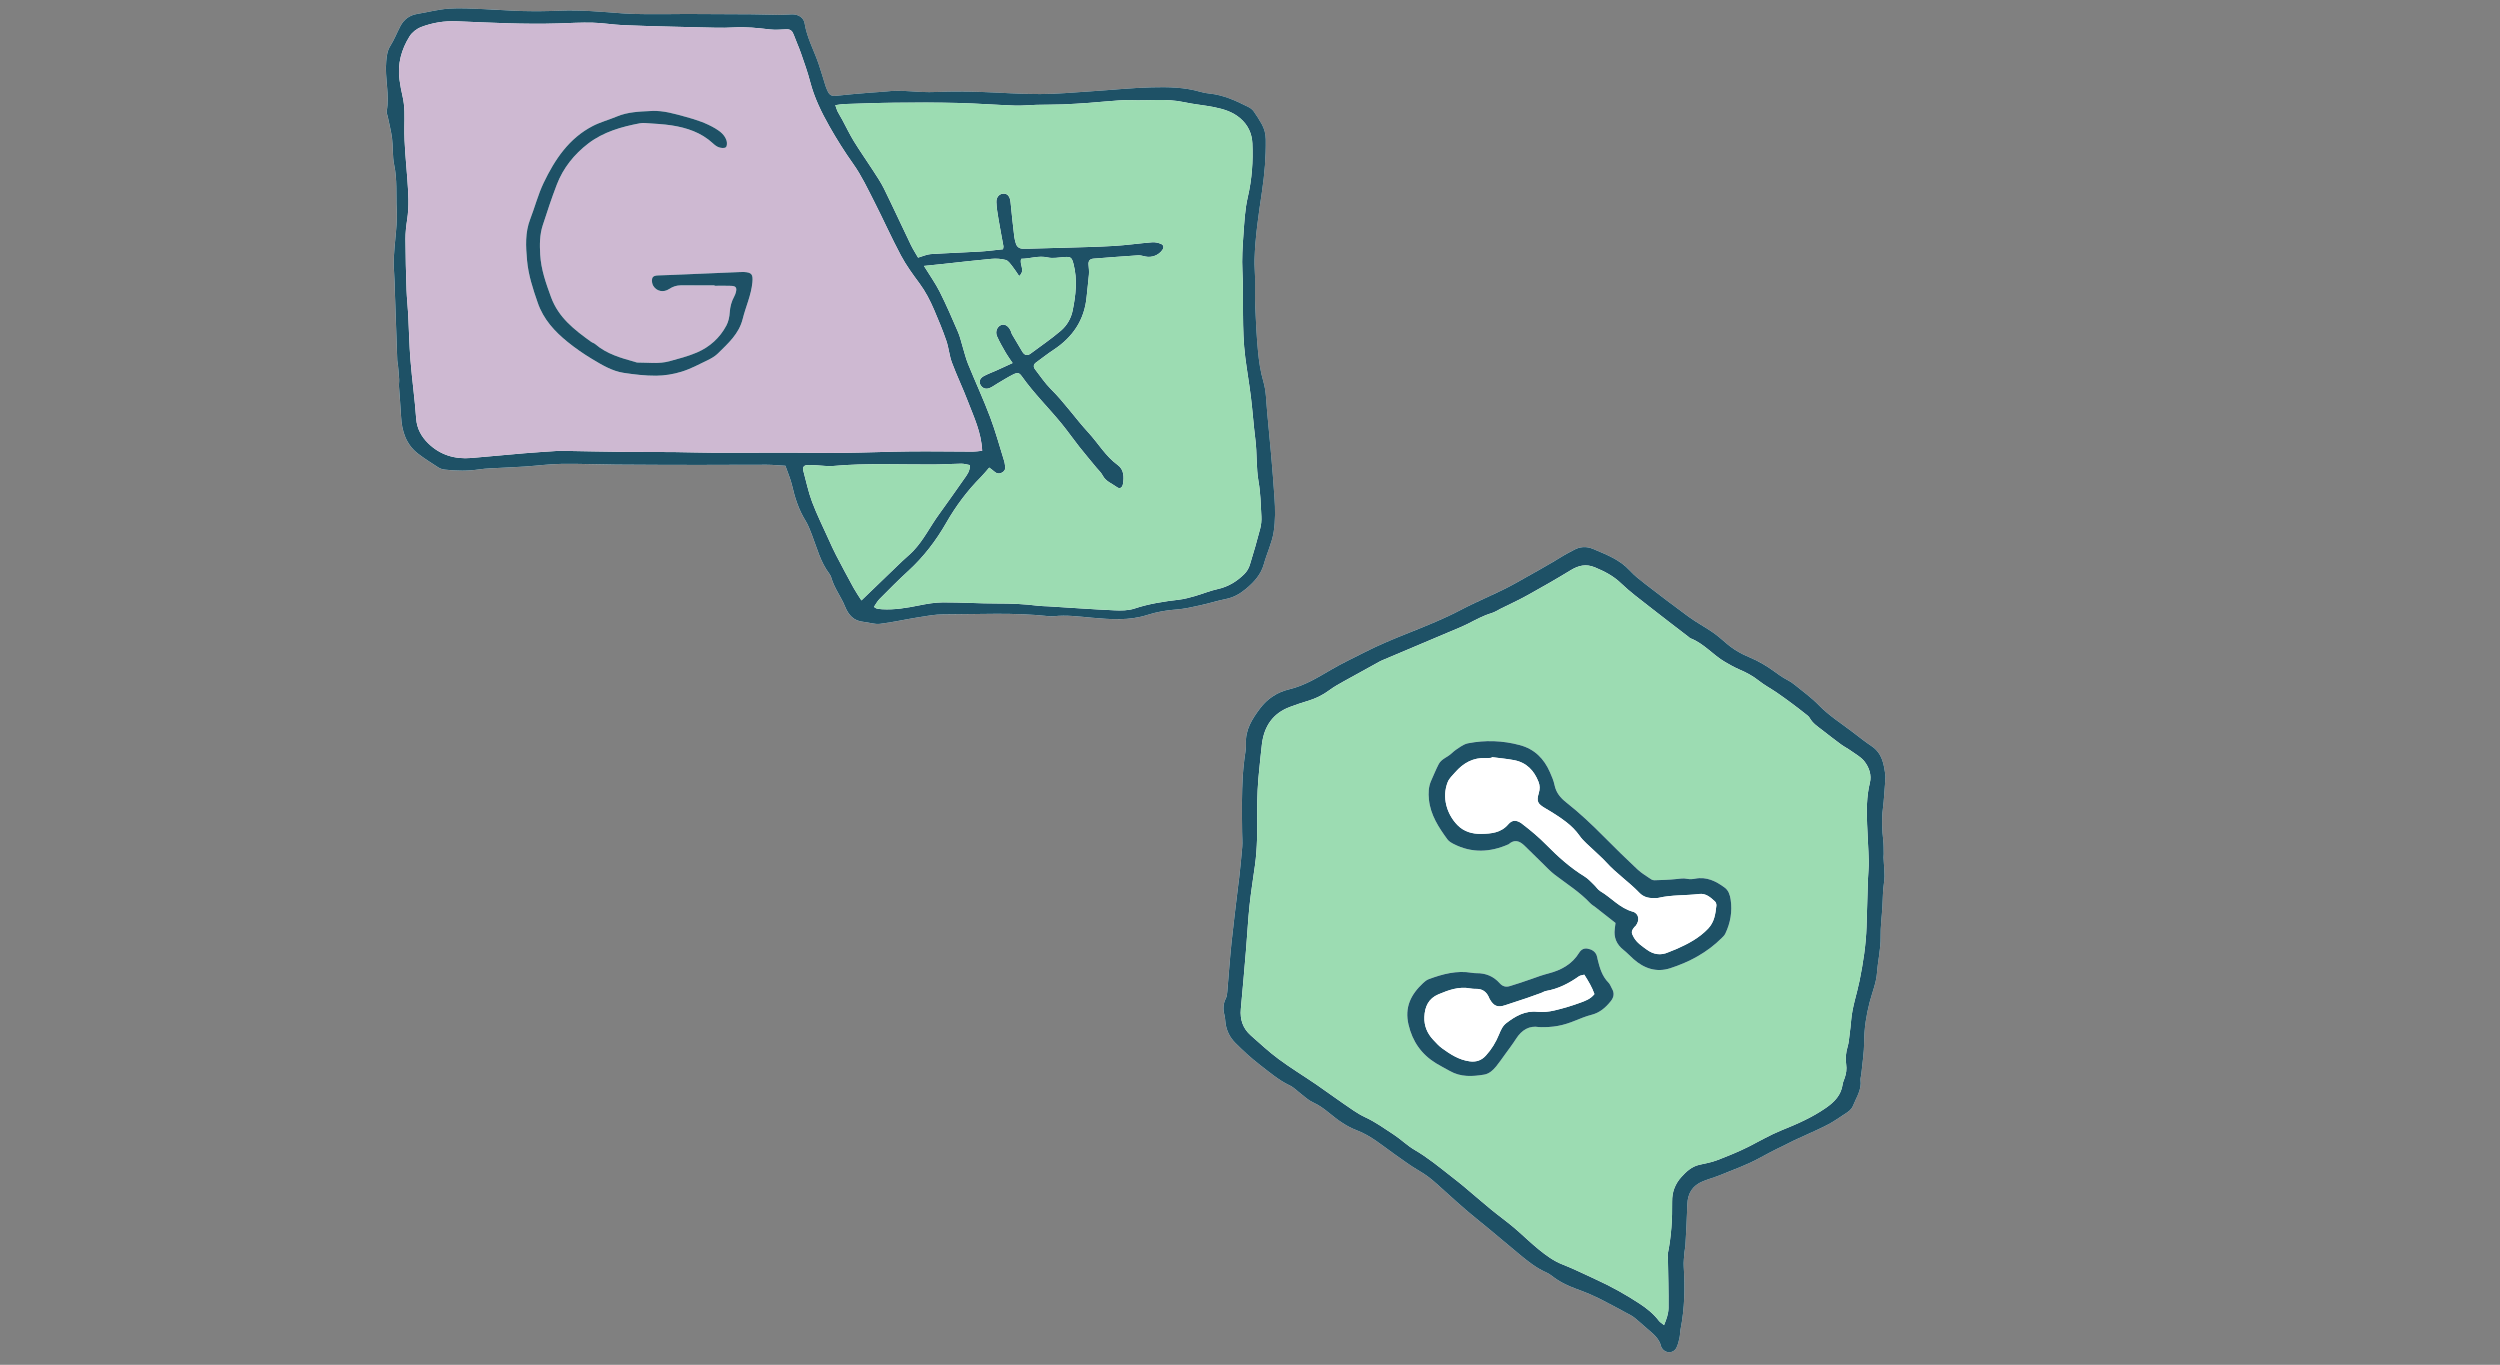<?xml version="1.0" encoding="UTF-8"?><svg id="Layer_1" xmlns="http://www.w3.org/2000/svg" width="3288.65" height="1795.36" viewBox="0 0 3288.65 1795.36"><rect x="0" y="0" width="3288.65" height="1795.36" fill="#808080" stroke="none"/><g><path d="M1033.1,612.68c3.34,9.63,6.89,17.55,8.78,25.84,3.74,16.32,8.73,31.96,17.64,46.32,3.47,5.6,5.84,11.95,8.25,18.14,6.86,17.62,11.35,36.27,23.11,51.71,1.19,1.56,2.14,3.46,2.67,5.35,3.82,13.63,12.78,24.8,17.97,37.7,4.6,11.43,11.48,19.07,24.33,20.32,7.25,.7,14.63,3.46,21.63,2.62,16.48-1.97,32.74-5.78,49.16-8.39,11.48-1.83,23.08-4.1,34.62-4.11,46.6-.07,93.27-2.71,139.78,2.55,1.64,.19,3.34,.13,4.99-.06,17.04-1.95,33.88,.5,50.78,2,24.24,2.15,48.43,3.99,72.28-3.66,12.32-3.95,25.03-6.26,38.1-7.18,10.87-.76,21.66-3.36,32.36-5.69,11.06-2.41,21.88-5.94,32.98-8.14,10.2-2.02,18.69-6.86,26.43-13.36,10.57-8.89,19.72-18.63,23.57-32.63,3.88-14.1,10.56-27.63,12.85-41.92,2.4-14.93,2.13-30.55,1.09-45.73-2.57-37.54-5.96-75.04-9.63-112.49-1.32-13.5-1.14-27.09-5.11-40.49-3.76-12.68-5.63-26.09-6.91-39.31-1.9-19.54-2.79-39.18-3.62-58.8-.52-12.29-.06-24.63-.22-36.94-.11-8.32-.97-16.66-.73-24.96,.88-30.02,5.38-59.7,9.8-89.33,3.41-22.82,5.28-45.6,4.97-68.64-.1-7.22-1.78-13.89-5.24-20.06-3.25-5.8-6.79-11.48-10.65-16.88-1.65-2.31-4.2-4.3-6.77-5.59-16.38-8.25-32.97-15.97-51.6-17.81-3.96-.39-7.95-1.15-11.77-2.27-21.07-6.15-42.8-6.44-64.32-5.87-26.6,.71-53.13,3.51-79.71,5.22-22.26,1.43-44.54,3.56-66.81,3.62-25.61,.07-51.21-1.88-76.83-2.77-12.3-.43-24.61-.64-36.92-.59-14.26,.06-28.57,1.36-42.77,.56-14.96-.84-29.82-2.44-44.82-.73-7.26,.83-14.59,1.01-21.88,1.64-15.24,1.31-30.5,2.51-45.71,4.22-5.23,.59-8.25-1.32-10.27-5.68-1.12-2.4-2.23-4.83-3.04-7.35-3.14-9.82-5.89-19.78-9.27-29.52-6.1-17.58-15.21-34.05-18.24-52.79-1.24-7.68-8.37-11.98-16.43-11.85-5.65,.1-11.3,.72-16.95,.67-11.92-.1-23.83-.64-35.75-.73-28.97-.23-57.93-.34-86.9-.43-8.99-.03-17.99,.3-26.98,.21-18.63-.17-37.33,.41-55.87-.98-27.84-2.09-55.6-4.73-83.59-3.54-15.97,.68-32,.83-47.98,.45-17.3-.41-34.57-1.91-51.87-2.55-15.27-.57-30.64-1.67-45.83-.6-13.83,.97-27.45,4.64-41.2,6.9-10.33,1.7-17.79,7.18-22.53,16.36-4.4,8.52-7.95,17.55-13.03,25.62-4.16,6.61-4.8,13.32-5.47,20.74-1.98,21.82,4.7,43.5,.62,65.31-.39,2.09,.85,4.48,1.31,6.74,1.99,9.75,4.56,19.42,5.79,29.26,1.44,11.5,.38,23.42,2.77,34.66,4.07,19.12,2.3,38.39,3.34,57.54,1.49,27.6-5.62,54.98-3.52,82.74,.75,9.95,.84,19.95,1.19,29.93,1.01,28.94,1.99,57.87,3.03,86.81,.07,1.97,.69,3.92,.88,5.9,.6,6.24,1.24,12.47,1.6,18.73,.19,3.31-.4,6.67-.19,9.98,.82,12.91,2.05,25.8,2.68,38.73,.96,19.78,6.47,37.45,22.92,49.9,8.47,6.41,17.47,12.14,26.44,17.85,2.39,1.53,5.47,2.35,8.33,2.7,15.25,1.83,30.5,1.9,45.73-.4,4.6-.7,9.27-1.01,13.93-1.27,14.92-.82,29.86-1.36,44.77-2.33,16.29-1.06,32.54-3.32,48.83-3.56,23.96-.36,47.93,.75,71.9,.94,35.98,.29,71.97,.4,107.95,.43,29.98,.02,59.97-.29,89.95-.22,8.28,.02,16.56,.85,24.8,1.31Z" style="fill:#fff;"/><path d="M1033.1,612.68c-8.24-.46-16.52-1.3-24.8-1.31-29.98-.07-59.97,.24-89.95,.22-35.98-.03-71.97-.14-107.95-.43-23.97-.19-47.95-1.31-71.9-.94-16.29,.25-32.54,2.5-48.83,3.56-14.91,.97-29.85,1.51-44.77,2.33-4.65,.26-9.33,.57-13.93,1.27-15.24,2.31-30.49,2.23-45.73,.4-2.86-.34-5.94-1.17-8.33-2.7-8.96-5.72-17.96-11.45-26.44-17.85-16.45-12.44-21.96-30.12-22.92-49.9-.63-12.92-1.87-25.81-2.68-38.73-.21-3.31,.39-6.67,.19-9.98-.37-6.25-1.01-12.49-1.6-18.73-.19-1.98-.81-3.92-.88-5.9-1.04-28.93-2.02-57.87-3.03-86.81-.35-9.98-.44-19.98-1.19-29.93-2.1-27.75,5.01-55.14,3.52-82.74-1.04-19.15,.74-38.42-3.34-57.54-2.39-11.23-1.33-23.16-2.77-34.66-1.23-9.84-3.81-19.51-5.79-29.26-.46-2.26-1.7-4.65-1.31-6.74,4.08-21.81-2.6-43.49-.62-65.31,.67-7.42,1.31-14.13,5.47-20.74,5.08-8.08,8.63-17.11,13.03-25.62,4.74-9.18,12.2-14.66,22.53-16.36,13.75-2.26,27.38-5.94,41.2-6.9,15.19-1.06,30.56,.03,45.83,.6,17.3,.65,34.57,2.15,51.87,2.55,15.98,.38,32.01,.23,47.98-.45,27.99-1.19,55.75,1.45,83.59,3.54,18.54,1.39,37.24,.81,55.87,.98,8.99,.08,17.99-.24,26.98-.21,28.97,.09,57.93,.2,86.9,.43,11.92,.09,23.83,.63,35.75,.73,5.65,.05,11.3-.58,16.95-.67,8.06-.14,15.19,4.17,16.43,11.85,3.03,18.74,12.14,35.21,18.24,52.79,3.38,9.74,6.13,19.69,9.27,29.52,.8,2.52,1.92,4.94,3.04,7.35,2.03,4.36,5.04,6.27,10.27,5.68,15.2-1.71,30.46-2.91,45.71-4.22,7.29-.63,14.62-.81,21.88-1.64,15-1.7,29.86-.11,44.82,.73,14.2,.79,28.51-.5,42.77-.56,12.3-.05,24.62,.16,36.92,.59,25.61,.89,51.22,2.84,76.83,2.77,22.27-.06,44.55-2.19,66.81-3.62,26.57-1.71,53.11-4.51,79.71-5.22,21.53-.58,43.26-.29,64.32,5.87,3.82,1.12,7.81,1.88,11.77,2.27,18.63,1.84,35.22,9.55,51.6,17.81,2.57,1.29,5.12,3.28,6.77,5.59,3.86,5.41,7.4,11.08,10.65,16.88,3.45,6.17,5.14,12.84,5.24,20.06,.31,23.04-1.56,45.82-4.97,68.64-4.42,29.62-8.92,59.3-9.8,89.33-.24,8.31,.62,16.64,.73,24.96,.16,12.31-.3,24.65,.22,36.94,.83,19.62,1.73,39.27,3.62,58.8,1.28,13.22,3.15,26.63,6.91,39.31,3.97,13.4,3.79,26.99,5.11,40.49,3.67,37.45,7.06,74.95,9.63,112.49,1.04,15.18,1.31,30.8-1.09,45.73-2.29,14.29-8.97,27.82-12.85,41.92-3.85,14-13,23.75-23.57,32.63-7.74,6.51-16.22,11.34-26.43,13.36-11.09,2.2-21.92,5.72-32.98,8.14-10.7,2.33-21.49,4.93-32.36,5.69-13.07,.92-25.78,3.23-38.1,7.18-23.86,7.65-48.05,5.81-72.28,3.66-16.9-1.5-33.75-3.95-50.78-2-1.65,.19-3.35,.24-4.99,.06-46.51-5.26-93.18-2.62-139.78-2.55-11.55,.02-23.14,2.29-34.62,4.11-16.42,2.61-32.68,6.42-49.16,8.39-7,.84-14.38-1.91-21.63-2.62-12.84-1.25-19.72-8.89-24.33-20.32-5.2-12.9-14.15-24.08-17.97-37.7-.53-1.89-1.48-3.79-2.67-5.35-11.77-15.44-16.25-34.09-23.11-51.71-2.41-6.19-4.78-12.54-8.25-18.14-8.91-14.36-13.9-30.01-17.64-46.32-1.9-8.29-5.45-16.21-8.78-25.84Zm258.91-19.7c-1.16-24.47-11.08-44.66-18.96-65.37-6.49-17.04-14.47-33.52-20.83-50.61-3.44-9.25-4.18-19.49-7.4-28.85-4.75-13.79-10.35-27.31-16.11-40.71-5.25-12.22-11.29-24.01-19.31-34.83-8.72-11.76-17.44-23.72-24.31-36.59-12.37-23.17-23.05-47.24-35-70.64-8.61-16.87-16.74-34.27-27.64-49.62-11.42-16.07-21.85-32.63-31.5-49.69-10.48-18.53-19.8-37.64-25.22-58.49-3.34-12.85-7.88-25.41-12.25-37.98-2.82-8.12-6.5-15.95-9.43-24.03-1.68-4.65-4.2-7.24-9.44-7.02-7.3,.31-14.71,1.03-21.91,.17-15.86-1.88-31.67-3.59-47.69-2.61-7.61,.47-15.26,.52-22.88,.39-18.97-.33-37.93-.84-56.89-1.36-21.96-.61-43.93-1.03-65.87-2.06-13.28-.62-26.5-2.9-39.78-3.24-14.94-.38-29.91,.5-44.86,.98-44.64,1.43-89.21-.97-133.78-2.81-16.27-.67-32.02,1.85-47,7.59-5.82,2.23-11.86,6.96-15.14,12.21-10.87,17.37-16.12,36.53-13.25,57.25,1,7.23,2.3,14.44,3.98,21.53,3.18,13.4,2.57,26.78,2.38,40.47-.32,22.89,2.29,45.83,3.93,68.73,1.27,17.64,2.49,35.21-.2,52.85-1.3,8.54-2.33,17.22-2.29,25.84,.1,22.32,.7,44.64,1.43,66.94,.35,10.63,1.6,21.24,2.16,31.87,1.07,20.26,1.41,40.57,3.04,60.79,2.05,25.53,5.67,50.95,7.46,76.49,.94,13.36,7.02,23.92,15.67,32.46,15.48,15.27,35,21.34,56.78,19.43,23.2-2.03,46.38-4.25,69.58-6.19,14.91-1.25,29.85-2.15,44.78-3.16,2.31-.16,4.65-.06,6.97-.02,26.95,.47,53.9,1.07,80.86,1.38,21.31,.24,42.63,0,63.94,.2,17.98,.16,35.95,.86,53.93,.92,32.62,.1,65.25-.18,97.87-.16,23.64,.01,47.29,.58,70.93,.31,29.63-.35,59.25-1.61,88.87-1.92,27.3-.28,54.61,.23,81.92,.27,3.89,0,7.77-.68,12.44-1.11Zm40-115.44c-3.76-5.58-6.57-9.26-8.84-13.25-4.1-7.18-8.33-14.34-11.64-21.89-2.76-6.3,.35-13.12,5.72-14.97,4.83-1.66,9.9,1.76,12.62,8.55,.5,1.24,.7,2.62,1.36,3.75,4.52,7.74,9.05,15.47,13.73,23.11,2.74,4.48,6.41,5.56,10.87,2.22,13.32-9.96,27.16-19.3,39.77-30.09,7.8-6.67,13.3-16.02,15.39-26.3,4.13-20.3,6.51-40.74,1.17-61.35-2.22-8.57-3.48-9.78-12.1-9.16-7.29,.52-14.96,2.11-21.84,.54-12.24-2.79-23.43,1.76-34.8,1.76-3.04,7.44,6.07,15.15-2.79,22.72-3.36-4.87-6.09-9.33-9.34-13.38-2.4-2.99-5.06-6.95-8.32-7.81-5.95-1.58-12.49-2.01-18.65-1.46-20.87,1.86-41.68,4.37-62.51,6.6-8.69,.93-17.38,1.8-26.36,2.73,7.44,12.07,15.03,22.68,20.84,34.2,8.69,17.24,16.31,35.03,23.98,52.77,2.63,6.08,4.04,12.68,6,19.05,2.35,7.61,4.14,15.45,7.13,22.81,9.54,23.44,20.21,46.44,29.13,70.1,7.25,19.24,12.63,39.2,18.77,58.86,.49,1.57,.39,3.32,.77,4.93,.98,4.15-.39,7.22-4.14,9.16-3.69,1.91-7,1.29-10.08-1.51-1.88-1.71-4.01-3.15-6.54-5.11-3.95,4.5-7.21,8.65-10.91,12.36-17.98,18.06-33.02,38.25-45.69,60.38-13.48,23.54-29.83,44.87-49.98,63.28-13,11.87-25.37,24.44-37.79,36.92-2.89,2.9-4.82,6.75-7.31,10.32,1.97,1.19,2.75,1.97,3.65,2.15,2.27,.45,4.59,.77,6.9,.91,16.46,.99,32.5-1.76,48.57-5.01,10.38-2.1,21.04-3.97,31.57-4.01,23.95-.09,47.91,1.51,71.87,1.47,17.7-.03,35.27,.63,52.81,2.91,4.61,.6,9.31,.55,13.97,.83,28.9,1.79,57.8,3.88,86.72,5.22,8.87,.41,18.4,.43,26.64-2.31,19.18-6.39,38.79-9.35,58.68-11.68,7.21-.85,14.34-2.88,21.35-4.89,9.89-2.83,19.47-6.91,29.48-9.08,13.91-3.03,25.26-10.1,35.07-19.82,3.18-3.15,5.79-7.49,7.12-11.77,4.96-15.87,9.49-31.89,13.71-47.98,1.33-5.08,1.83-10.59,1.55-15.84-.82-15.28-1.05-30.74-3.71-45.74-3.27-18.5-1.88-37.16-4.21-55.63-2.33-18.49-3.59-37.11-5.85-55.6-2.14-17.51-5.21-34.91-7.44-52.41-4.8-37.75-1.83-75.79-3.75-113.67-.8-15.9,.21-31.96,1.35-47.88,1.19-16.57,2.01-33.4,5.76-49.48,5.44-23.35,7.05-46.79,5.99-70.43-.57-12.84-5.64-24.22-16.1-33.13-9.89-8.43-21.52-11.9-33.56-14.38-13.35-2.75-27.06-3.83-40.37-6.73-23.13-5.03-46.46-1.65-69.67-2.61-10.59-.44-21.27,.9-31.9,1.6-7.64,.5-15.25,1.4-22.89,1.93-11.6,.79-23.2,1.62-34.81,2.05-11.65,.43-23.31,.29-34.97,.58-9.32,.22-18.65,1.29-27.93,.96-25.24-.9-50.45-2.84-75.69-3.46-27.32-.67-54.66-.58-81.99-.33-22.3,.2-44.6,1.08-66.89,1.78-3.51,.11-7.01,.85-11.84,1.47,1.27,3.58,1.86,6.04,2.97,8.23,1.95,3.83,4.29,7.46,6.33,11.24,5.06,9.36,9.61,19.03,15.17,28.07,7.83,12.74,16.49,24.96,24.59,37.53,5.22,8.09,10.73,16.09,14.97,24.7,12.06,24.49,23.43,49.32,35.29,73.91,2.96,6.15,6.73,11.92,9.54,16.84,6.64-1.92,11.54-4.3,16.58-4.63,21.58-1.42,43.2-2.07,64.79-3.35,10.19-.61,20.32-2.02,30.33-3.04,.3-2,.72-3.01,.56-3.92-2.11-11.78-4.45-23.53-6.43-35.33-1.26-7.54-2.58-15.13-2.85-22.74-.25-6.99,4.36-11.42,10.05-11.21,5.19,.2,8.03,4.62,8.64,11.46,1.37,15.21,3.18,30.38,4.92,45.55,.3,2.63,1.14,5.2,1.8,7.78,1.34,5.23,4.7,7.83,10.15,7.69,2.33-.06,4.66,.02,6.99-.03,14.64-.37,29.29-.71,43.93-1.17,22.63-.71,45.28-1.09,67.87-2.42,16.93-1,33.76-3.46,50.68-4.83,3.77-.31,7.93,.63,11.46,2.09,3.57,1.47,4.38,4.6,1.78,8.2-4.9,6.8-13.64,10.25-22.05,8.52-3.24-.67-6.56-1.81-9.77-1.6-19.59,1.27-39.17,2.83-58.74,4.36-4.95,.39-6.9,3.2-6.43,8.13,.41,4.28,.81,8.62,.48,12.88-.76,9.62-2.12,19.2-2.98,28.82-2.76,30.78-18.26,53.5-43.69,70.2-7.78,5.11-15.07,10.97-22.65,16.39-3.83,2.73-4.06,5.91-1.35,9.38,6.74,8.65,12.83,17.97,20.56,25.64,18.02,17.88,32.4,38.8,49.49,57.4,13,14.14,22.66,31.14,38.71,42.76,7.93,5.74,8.29,15.6,6.68,24.85-.86,4.93-4.2,6.82-7.79,4.18-6.56-4.84-14.85-7.49-18.99-15.57-1.93-3.77-5.35-6.78-8.1-10.12-7.6-9.25-15.35-18.37-22.76-27.76-7.83-9.92-15.05-20.35-23.05-30.12-17.07-20.84-36.37-39.81-52.04-61.86-3.77-5.3-5.67-5.86-11.9-2.75-7.11,3.56-13.83,7.88-20.71,11.9-3.43,2-6.65,4.57-10.31,5.96-5.5,2.08-10.15-.3-12.32-5.42-1.58-3.73,.04-7.85,5.11-10.56,5.27-2.81,10.95-4.84,16.42-7.3,6.59-2.96,13.14-6.01,21.26-9.74Zm-56,134.31c-3.92-.68-7.71-1.92-11.48-1.89-12.29,.12-24.58,1.01-36.88,1.07-43.9,.23-87.82-1.99-131.69,1.97-7.16,.65-14.48-.58-21.73-.87-4.3-.17-8.63-.57-12.9-.21-4.04,.34-5.76,3.06-4.66,7.11,3.75,13.76,6.59,27.88,11.59,41.17,6.31,16.78,14.37,32.91,21.75,49.28,3.14,6.96,6.26,13.94,9.78,20.71,7.53,14.46,15.2,28.83,23.04,43.12,2.94,5.37,6.49,10.41,10.34,16.52,18.58-17.9,35.99-34.73,53.47-51.49,4.78-4.59,10.05-8.7,14.61-13.49,13.87-14.54,22.55-32.78,34.34-48.83,11.19-15.24,21.88-30.84,32.82-46.27,3.62-5.11,7.58-10.05,7.58-17.93Z" style="fill:#1e5166;"/><path d="M1292.01,592.97c-4.67,.44-8.55,1.12-12.44,1.11-27.31-.04-54.61-.55-81.92-.27-29.63,.3-59.25,1.57-88.87,1.92-23.64,.28-47.29-.29-70.93-.31-32.62-.02-65.25,.26-97.87,.16-17.98-.05-35.95-.76-53.93-.92-21.31-.19-42.63,.04-63.94-.2-26.95-.31-53.9-.91-80.86-1.38-2.32-.04-4.66-.14-6.97,.02-14.93,1-29.87,1.91-44.78,3.16-23.2,1.94-46.39,4.16-69.58,6.19-21.78,1.91-41.3-4.16-56.78-19.43-8.65-8.54-14.74-19.1-15.67-32.46-1.79-25.55-5.41-50.96-7.46-76.49-1.63-20.21-1.96-40.53-3.04-60.79-.56-10.63-1.82-21.23-2.16-31.87-.73-22.31-1.33-44.63-1.43-66.94-.04-8.61,.99-17.3,2.29-25.84,2.69-17.64,1.47-35.22,.2-52.85-1.65-22.9-4.25-45.84-3.93-68.73,.19-13.69,.8-27.07-2.38-40.47-1.69-7.09-2.98-14.31-3.98-21.53-2.87-20.73,2.39-39.89,13.25-57.25,3.28-5.25,9.32-9.97,15.14-12.21,14.98-5.75,30.73-8.26,47-7.59,44.57,1.84,89.14,4.25,133.78,2.81,14.95-.48,29.93-1.36,44.86-.98,13.28,.34,26.5,2.62,39.78,3.24,21.94,1.03,43.91,1.46,65.87,2.06,18.96,.52,37.93,1.03,56.89,1.36,7.62,.13,15.28,.08,22.88-.39,16.02-.98,31.82,.73,47.69,2.61,7.2,.85,14.61,.13,21.91-.17,5.24-.22,7.76,2.37,9.44,7.02,2.93,8.09,6.61,15.91,9.43,24.03,4.37,12.56,8.91,25.12,12.25,37.98,5.42,20.86,14.74,39.96,25.22,58.49,9.65,17.06,20.09,33.62,31.5,49.69,10.9,15.35,19.03,32.75,27.64,49.62,11.95,23.41,22.64,47.47,35,70.64,6.86,12.87,15.59,24.83,24.31,36.59,8.03,10.82,14.06,22.61,19.31,34.83,5.76,13.41,11.36,26.93,16.11,40.71,3.22,9.36,3.96,19.6,7.4,28.85,6.36,17.09,14.34,33.57,20.83,50.61,7.88,20.71,17.8,40.9,18.96,65.37Zm-352.02-217.64v.65c7.32,0,14.65-.25,21.96,.08,6.15,.27,7.56,2.47,6.08,8.41-.48,1.92-1.23,3.83-2.18,5.57-3.58,6.54-5.42,13.37-5.9,20.92-.38,5.83-1.65,12.1-4.35,17.2-8.66,16.36-22.04,28.39-38.92,35.61-11.54,4.94-23.89,8.11-36.05,11.45-13.92,3.82-28.24,1.68-42.41,1.72-.96,0-1.91-.55-2.87-.82-18.64-5.21-37.27-10.41-52.42-23.47-1.48-1.27-3.62-1.74-5.23-2.9-21.89-15.77-42.94-31.72-52.87-58.92-6.67-18.27-13.07-36.11-14.2-55.74-.76-13.11-.77-26.03,3.26-38.52,5.8-18.01,11.77-35.99,18.54-53.65,8.42-21.99,22.98-40.03,41.39-54.12,19.87-15.21,43.71-22.05,68.08-26.62,2.27-.43,4.66-.46,6.97-.28,11.59,.9,23.28,1.26,34.73,3.07,19.9,3.13,38.71,9.31,54.01,23.41,2.42,2.23,5.2,4.51,8.22,5.49,2.85,.92,7.34,1.38,9.08-.2,1.67-1.52,1.68-6.23,.75-8.97-2.46-7.21-8-11.71-14.59-15.64-12.17-7.26-25.48-11.65-38.85-15.27-14.64-3.97-29.35-8.57-44.99-7.78-15.62,.79-31.2,1.09-45.97,7.34-10.37,4.39-21.46,7.28-31.41,12.41-31.47,16.21-50.05,44.24-64.74,74.89-7.29,15.22-11.5,31.89-17.64,47.69-6.89,17.72-5.78,36.02-4.15,54.17,1.73,19.27,7.74,37.6,14.12,55.94,7.61,21.85,22.19,37.61,39.39,51.51,10.06,8.13,20.79,15.6,31.9,22.25,13.07,7.82,26.37,15.98,41.73,18.31,14.12,2.14,28.48,3.84,42.72,3.75,11.16-.07,22.67-1.98,33.35-5.26,11.67-3.59,22.67-9.47,33.73-14.83,5.04-2.44,10.23-5.32,14.15-9.22,13.37-13.29,27.67-25.62,32.61-45.54,3.97-16.03,11.18-31.19,12.73-47.97,.96-10.41-.74-13.05-11.24-13.62-1.66-.09-3.33,.01-4.99,.08-30.59,1.29-61.19,2.58-91.78,3.87-5.32,.22-10.64,.46-15.96,.55-3.57,.06-7.26,.79-7.97,4.53-.55,2.9,.01,6.66,1.52,9.17,4.37,7.25,13.35,9.19,20.96,4.18,4.72-3.11,9.51-4.75,14.9-4.8,14.93-.13,29.86-.05,44.8-.05Z" style="fill:#ceb9d2;"/><path d="M1332.01,477.53c-8.12,3.72-14.67,6.78-21.26,9.74-5.47,2.46-11.15,4.49-16.42,7.3-5.07,2.7-6.7,6.83-5.11,10.56,2.17,5.12,6.82,7.49,12.32,5.42,3.66-1.38,6.87-3.95,10.31-5.96,6.88-4.01,13.6-8.34,20.71-11.9,6.22-3.11,8.13-2.55,11.9,2.75,15.67,22.04,34.97,41.01,52.04,61.86,8.01,9.78,15.22,20.2,23.05,30.12,7.41,9.39,15.16,18.52,22.76,27.76,2.75,3.35,6.17,6.35,8.1,10.12,4.14,8.08,12.43,10.73,18.99,15.57,3.59,2.65,6.93,.75,7.79-4.18,1.61-9.25,1.25-19.11-6.68-24.85-16.05-11.62-25.71-28.62-38.71-42.76-17.1-18.6-31.47-39.52-49.49-57.4-7.73-7.67-13.82-17-20.56-25.64-2.71-3.47-2.48-6.64,1.35-9.38,7.58-5.42,14.87-11.28,22.65-16.39,25.43-16.71,40.93-39.43,43.69-70.2,.86-9.62,2.22-19.19,2.98-28.82,.34-4.26-.07-8.61-.48-12.88-.47-4.93,1.48-7.74,6.43-8.13,19.58-1.53,39.15-3.09,58.74-4.36,3.21-.21,6.53,.93,9.77,1.6,8.41,1.73,17.15-1.72,22.05-8.52,2.6-3.6,1.79-6.72-1.78-8.2-3.53-1.46-7.7-2.4-11.46-2.09-16.91,1.37-33.75,3.83-50.68,4.83-22.59,1.33-45.24,1.71-67.87,2.42-14.64,.46-29.29,.8-43.93,1.17-2.33,.06-4.66-.02-6.99,.03-5.45,.14-8.81-2.46-10.15-7.69-.66-2.58-1.5-5.15-1.8-7.78-1.75-15.17-3.55-30.34-4.92-45.55-.62-6.85-3.45-11.27-8.64-11.46-5.69-.21-10.31,4.22-10.05,11.21,.28,7.61,1.59,15.21,2.85,22.74,1.98,11.81,4.32,23.55,6.43,35.33,.16,.91-.25,1.92-.56,3.92-10.01,1.03-20.14,2.44-30.33,3.04-21.59,1.28-43.21,1.93-64.79,3.35-5.04,.33-9.94,2.71-16.58,4.63-2.81-4.92-6.58-10.69-9.54-16.84-11.86-24.59-23.23-49.42-35.29-73.91-4.24-8.61-9.75-16.61-14.97-24.7-8.1-12.57-16.76-24.79-24.59-37.53-5.56-9.05-10.11-18.71-15.17-28.07-2.05-3.78-4.39-7.41-6.33-11.24-1.11-2.19-1.71-4.65-2.97-8.23,4.83-.62,8.32-1.36,11.84-1.47,22.29-.7,44.59-1.58,66.89-1.78,27.33-.25,54.67-.34,81.99,.33,25.24,.62,50.45,2.55,75.69,3.46,9.29,.33,18.62-.73,27.93-.96,11.65-.28,23.32-.15,34.97-.58,11.61-.43,23.21-1.26,34.81-2.05,7.64-.52,15.25-1.42,22.89-1.93,10.63-.7,21.31-2.04,31.9-1.6,23.21,.96,46.55-2.42,69.67,2.61,13.31,2.9,27.02,3.98,40.37,6.73,12.04,2.48,23.68,5.96,33.56,14.38,10.46,8.91,15.53,20.29,16.1,33.13,1.06,23.64-.55,47.08-5.99,70.43-3.74,16.08-4.56,32.92-5.76,49.48-1.15,15.92-2.16,31.98-1.35,47.88,1.92,37.88-1.05,75.92,3.75,113.67,2.23,17.5,5.3,34.9,7.44,52.41,2.26,18.5,3.52,37.12,5.85,55.6,2.33,18.48,.93,37.14,4.21,55.63,2.65,15,2.89,30.46,3.71,45.74,.28,5.25-.22,10.76-1.55,15.84-4.21,16.09-8.75,32.11-13.71,47.98-1.34,4.28-3.94,8.62-7.12,11.77-9.81,9.72-21.16,16.79-35.07,19.82-10.01,2.18-19.6,6.25-29.48,9.08-7.02,2.01-14.14,4.04-21.35,4.89-19.89,2.34-39.51,5.3-58.68,11.68-8.24,2.75-17.77,2.72-26.64,2.31-28.93-1.33-57.82-3.43-86.72-5.22-4.66-.29-9.35-.23-13.97-.83-17.54-2.28-35.12-2.94-52.81-2.91-23.96,.04-47.91-1.56-71.87-1.47-10.54,.04-21.19,1.91-31.57,4.01-16.07,3.25-32.1,6-48.57,5.01-2.31-.14-4.63-.46-6.9-.91-.9-.18-1.68-.96-3.65-2.15,2.49-3.58,4.42-7.42,7.31-10.32,12.42-12.49,24.79-25.05,37.79-36.92,20.15-18.4,36.5-39.74,49.98-63.28,12.67-22.12,27.71-42.32,45.69-60.38,3.7-3.71,6.96-7.86,10.91-12.36,2.53,1.95,4.66,3.39,6.54,5.11,3.08,2.81,6.4,3.43,10.08,1.51,3.75-1.94,5.12-5,4.14-9.16-.38-1.62-.28-3.36-.77-4.93-6.15-19.66-11.52-39.61-18.77-58.86-8.92-23.67-19.59-46.67-29.13-70.1-2.99-7.35-4.78-15.19-7.13-22.81-1.96-6.37-3.37-12.97-6-19.05-7.67-17.73-15.29-35.52-23.98-52.77-5.8-11.52-13.4-22.13-20.84-34.2,8.97-.93,17.67-1.8,26.36-2.73,20.84-2.24,41.65-4.75,62.51-6.6,6.16-.55,12.71-.12,18.65,1.46,3.25,.86,5.92,4.82,8.32,7.81,3.25,4.05,5.98,8.51,9.34,13.38,8.86-7.57-.25-15.28,2.79-22.72,11.37,0,22.56-4.56,34.8-1.76,6.89,1.57,14.55-.03,21.84-.54,8.62-.61,9.88,.59,12.1,9.16,5.34,20.61,2.96,41.04-1.17,61.35-2.09,10.28-7.59,19.63-15.39,26.3-12.61,10.78-26.45,20.13-39.77,30.09-4.46,3.34-8.13,2.26-10.87-2.22-4.68-7.64-9.21-15.38-13.73-23.11-.66-1.13-.87-2.52-1.36-3.75-2.72-6.79-7.78-10.21-12.62-8.55-5.37,1.84-8.49,8.67-5.72,14.97,3.31,7.55,7.55,14.71,11.64,21.89,2.28,3.99,5.09,7.67,8.84,13.25Z" style="fill:#9cdcb2;"/><path d="M1276.01,611.84c0,7.88-3.95,12.82-7.58,17.93-10.94,15.42-21.63,31.03-32.82,46.27-11.79,16.05-20.47,34.29-34.34,48.83-4.57,4.79-9.83,8.9-14.61,13.49-17.48,16.76-34.89,33.59-53.47,51.49-3.85-6.12-7.4-11.16-10.34-16.52-7.83-14.29-15.51-28.67-23.04-43.12-3.52-6.77-6.64-13.75-9.78-20.71-7.39-16.37-15.44-32.5-21.75-49.28-5-13.3-7.84-27.41-11.59-41.17-1.1-4.04,.62-6.76,4.66-7.11,4.26-.36,8.6,.04,12.9,.21,7.25,.29,14.58,1.52,21.73,.87,43.86-3.97,87.79-1.74,131.69-1.97,12.29-.07,24.58-.95,36.88-1.07,3.77-.04,7.56,1.2,11.48,1.89Z" style="fill:#9cdcb2;"/><path d="M939.99,375.33c-14.93,0-29.86-.08-44.8,.05-5.39,.05-10.18,1.69-14.9,4.8-7.61,5.02-16.59,3.07-20.96-4.18-1.51-2.51-2.07-6.28-1.52-9.17,.71-3.74,4.4-4.47,7.97-4.53,5.32-.1,10.64-.33,15.96-.55,30.59-1.28,61.19-2.58,91.78-3.87,1.66-.07,3.34-.17,4.99-.08,10.5,.57,12.2,3.2,11.24,13.62-1.55,16.79-8.76,31.95-12.73,47.97-4.94,19.92-19.24,32.26-32.61,45.54-3.92,3.89-9.11,6.77-14.15,9.22-11.06,5.36-22.07,11.24-33.73,14.83-10.68,3.29-22.19,5.19-33.35,5.26-14.24,.09-28.6-1.61-42.72-3.75-15.37-2.33-28.66-10.48-41.73-18.31-11.1-6.65-21.83-14.12-31.9-22.25-17.2-13.9-31.79-29.66-39.39-51.51-6.38-18.34-12.39-36.66-14.12-55.94-1.63-18.14-2.73-36.45,4.15-54.17,6.14-15.8,10.35-32.47,17.64-47.69,14.69-30.66,33.28-58.68,64.74-74.89,9.96-5.13,21.04-8.02,31.41-12.41,14.77-6.25,30.35-6.55,45.97-7.34,15.64-.79,30.35,3.8,44.99,7.78,13.36,3.63,26.67,8.01,38.85,15.27,6.59,3.94,12.13,8.43,14.59,15.64,.93,2.74,.92,7.45-.75,8.97-1.73,1.58-6.23,1.13-9.08,.2-3.03-.98-5.81-3.26-8.22-5.49-15.3-14.1-34.11-20.27-54.01-23.41-11.46-1.8-23.14-2.17-34.73-3.07-2.31-.18-4.71-.14-6.97,.28-24.38,4.58-48.22,11.42-68.08,26.62-18.42,14.1-32.97,32.13-41.39,54.12-6.76,17.66-12.73,35.65-18.54,53.65-4.03,12.49-4.02,25.41-3.26,38.52,1.14,19.62,7.53,37.46,14.2,55.74,9.94,27.21,30.98,43.15,52.87,58.92,1.61,1.16,3.75,1.63,5.23,2.9,15.15,13.06,33.78,18.26,52.42,23.47,.96,.27,1.92,.82,2.87,.82,14.16-.04,28.48,2.1,42.41-1.72,12.16-3.34,24.51-6.51,36.05-11.45,16.88-7.22,30.26-19.25,38.92-35.61,2.7-5.11,3.98-11.37,4.35-17.2,.49-7.54,2.33-14.38,5.9-20.92,.95-1.74,1.7-3.65,2.18-5.57,1.49-5.94,.08-8.14-6.08-8.41-7.31-.33-14.64-.08-21.96-.08v-.65Z" style="fill:#1e5166;"/></g><g><path d="M2480,1026.62c-.1,0-.19-.01-.29-.02,.18-1.99,.72-4.02,.47-5.96-1.87-14.91-4.01-29.6-18.1-39.04-8.66-5.81-16.82-12.37-25.13-18.7-15.02-11.44-31.02-21.5-44.37-35.24-9.69-9.97-21.16-18.21-31.98-27.05-3.07-2.51-6.5-4.7-10.03-6.51-6.22-3.2-11.7-7.33-17.36-11.39-9.65-6.93-20.11-13.21-31.08-17.7-12.21-5.01-23.08-11.41-32.83-20.16-5.54-4.97-11.37-9.71-17.51-13.89-9.88-6.73-20.48-12.42-30.14-19.43-19.34-14.06-38.34-28.6-57.28-43.21-7.1-5.47-14.3-11.06-20.3-17.65-13.32-14.62-31.13-21.19-48.51-28.6-8.72-3.72-17.53-3.17-25.91,1.73-3.87,2.26-8.05,4.03-11.85,6.4-20.75,12.91-42.2,24.55-63.46,36.56-23.56,13.31-48.73,22.86-72.55,35.45-21.98,11.62-45.26,20.92-68.4,30.17-19.94,7.97-39.75,16.13-58.87,25.9-14.2,7.26-28.66,14.06-42.44,22.04-18.12,10.49-35.58,21.56-56.56,26.53-15.09,3.58-28.5,12.25-38.11,25.17-10.2,13.71-19.34,27.81-18.42,46.21,.35,6.89-1.4,13.89-2.12,20.84-.77,7.45-1.74,14.89-2.13,22.36-.57,10.96-.9,21.95-.99,32.93-.11,13.45,.11,26.9,.21,40.36,.05,6.46,.65,12.96,.16,19.38-1.02,13.41-2.59,26.79-3.98,40.17-.36,3.48-.91,6.93-1.32,10.4-2.99,25.27-6.25,50.52-8.87,75.83-2.21,21.33-3.62,42.75-5.5,64.12-.26,2.95-.58,6.15-1.89,8.71-3.65,7.09-3.86,14.19-1.9,21.72,.87,3.36,1.01,6.91,1.42,10.38,1.21,10.32,5.79,19.32,12.9,26.42,10.2,10.2,20.86,20.09,32.28,28.87,12.6,9.68,24.72,20.14,39.33,27.11,5.72,2.73,10.32,7.76,15.5,11.65,4.77,3.59,9.23,7.96,14.55,10.35,7.9,3.54,14.7,8.38,21.26,13.78,11.24,9.24,23,18.04,36.58,23.14,19.13,7.2,34.2,20.49,50.45,31.86,10.62,7.43,20.97,15.24,32.22,21.71,8.28,4.76,15.68,10.53,22.78,16.91,18.15,16.31,36.02,32.93,55.12,48.18,18.7,14.94,36.73,30.72,55.26,45.87,10.43,8.53,21,16.92,33.52,22.4,2.72,1.19,5.31,2.84,7.65,4.68,9.54,7.51,20.33,12.86,31.58,16.93,12.69,4.59,25.05,9.71,36.93,16.06,11.84,6.33,23.85,12.38,35.54,18.97,4.29,2.42,7.95,5.99,11.8,9.17,3.07,2.54,5.96,5.3,8.98,7.9,7.93,6.82,16.52,13.11,18.95,24.25,.2,.92,.95,1.75,1.54,2.55,4.87,6.7,14.83,6.15,18.51-1.35,1.94-3.96,3.03-8.42,3.99-12.76,.85-3.88,.71-7.96,1.48-11.87,5.34-27.11,5.88-54.43,4.1-81.91-.41-6.4,.52-12.89,.99-19.33,.22-2.97,1.08-5.91,1.23-8.88,.94-17.93,2.03-35.85,2.53-53.79,.41-14.59,6.86-24.8,20.3-30.28,7.84-3.2,16.08-5.42,23.92-8.63,16.61-6.8,33.67-12.84,49.37-21.35,10.5-5.69,20.99-11.32,31.8-16.39,4.97-2.33,9.76-5.04,14.72-7.39,5.84-2.78,11.79-5.31,17.65-8.04,9.47-4.42,19.1-8.55,28.3-13.5,7.42-3.99,14.3-8.99,21.42-13.54,4.24-2.71,8.45-5.56,10.38-10.45,4.36-11.01,11.64-21.15,9.97-34-.31-2.38,.73-4.91,.97-7.39,1.39-14.35,3.77-28.71,3.8-43.07,.04-17.65,2.76-34.7,7.13-51.63,3.35-12.98,8.8-25.79,9.73-38.93,1.12-15.89,5.09-31.4,4.79-47.48-.25-13.43,1.64-26.88,2.37-40.34,.56-10.39,.53-20.72,2.12-31.17,1.63-10.67-.32-21.88-.66-32.86-.05-1.49,.27-2.99,.23-4.49-.14-5.95,.05-11.95-.62-17.85-1.58-13.94-2.22-27.79-.46-41.8,1.55-12.3,2.12-24.72,3.13-37.09Z" style="fill:#fff;"/><path d="M2480,1026.62c-1.01,12.37-1.58,24.79-3.13,37.09-1.76,14.01-1.12,27.86,.46,41.8,.67,5.9,.48,11.89,.62,17.85,.04,1.49-.28,3-.23,4.49,.34,10.98,2.29,22.19,.66,32.86-1.59,10.45-1.56,20.77-2.12,31.17-.73,13.46-2.62,26.91-2.37,40.34,.29,16.08-3.67,31.59-4.79,47.48-.93,13.14-6.38,25.95-9.73,38.93-4.37,16.93-7.08,33.97-7.13,51.63-.04,14.36-2.42,28.72-3.8,43.07-.24,2.48-1.28,5.01-.97,7.39,1.68,12.85-5.61,22.99-9.97,34-1.94,4.89-6.14,7.74-10.38,10.45-7.12,4.55-14,9.56-21.42,13.54-9.2,4.94-18.83,9.08-28.3,13.5-5.86,2.73-11.81,5.26-17.65,8.04-4.96,2.36-9.75,5.06-14.72,7.39-10.81,5.08-21.3,10.7-31.8,16.39-15.7,8.51-32.77,14.55-49.37,21.35-7.84,3.21-16.08,5.43-23.92,8.63-13.43,5.48-19.89,15.69-20.3,30.28-.5,17.94-1.59,35.86-2.53,53.79-.16,2.97-1.01,5.9-1.23,8.88-.48,6.44-1.41,12.93-.99,19.33,1.78,27.48,1.24,54.79-4.1,81.91-.77,3.9-.63,7.99-1.48,11.87-.95,4.35-2.04,8.8-3.99,12.76-3.68,7.5-13.64,8.05-18.51,1.35-.58-.8-1.34-1.63-1.54-2.55-2.43-11.14-11.02-17.43-18.95-24.25-3.02-2.6-5.91-5.36-8.98-7.9-3.84-3.17-7.5-6.75-11.8-9.17-11.69-6.6-23.7-12.64-35.54-18.97-11.88-6.35-24.25-11.47-36.93-16.06-11.24-4.07-22.04-9.42-31.58-16.93-2.34-1.84-4.93-3.49-7.65-4.68-12.52-5.48-23.1-13.87-33.52-22.4-18.53-15.15-36.56-30.93-55.26-45.87-19.1-15.26-36.97-31.87-55.12-48.18-7.1-6.38-14.51-12.15-22.78-16.91-11.25-6.47-21.6-14.28-32.22-21.71-16.24-11.36-31.32-24.66-50.45-31.86-13.58-5.11-25.34-13.9-36.58-23.14-6.56-5.39-13.36-10.24-21.26-13.78-5.33-2.39-9.78-6.76-14.55-10.35-5.18-3.89-9.78-8.92-15.5-11.65-14.62-6.97-26.74-17.43-39.33-27.11-11.42-8.78-22.08-18.67-32.28-28.87-7.1-7.1-11.68-16.1-12.9-26.42-.41-3.47-.55-7.03-1.42-10.38-1.96-7.53-1.75-14.64,1.9-21.72,1.32-2.56,1.63-5.76,1.89-8.71,1.88-21.37,3.3-42.78,5.5-64.12,2.62-25.31,5.88-50.55,8.87-75.83,.41-3.47,.96-6.93,1.32-10.4,1.39-13.39,2.95-26.76,3.98-40.17,.49-6.42-.11-12.92-.16-19.38-.11-13.45-.33-26.91-.21-40.36,.09-10.98,.42-21.96,.99-32.93,.39-7.47,1.35-14.91,2.13-22.36,.72-6.95,2.47-13.95,2.12-20.84-.93-18.4,8.22-32.5,18.42-46.21,9.61-12.92,23.02-21.6,38.11-25.17,20.98-4.97,38.44-16.04,56.56-26.53,13.78-7.98,28.24-14.78,42.44-22.04,19.12-9.77,38.93-17.93,58.87-25.9,23.14-9.25,46.42-18.55,68.4-30.17,23.82-12.59,48.99-22.14,72.55-35.45,21.26-12.01,42.71-23.65,63.46-36.56,3.8-2.37,7.97-4.13,11.85-6.4,8.38-4.9,17.19-5.44,25.91-1.73,17.37,7.41,35.18,13.98,48.51,28.6,6,6.59,13.21,12.18,20.3,17.65,18.94,14.6,37.94,29.14,57.28,43.21,9.65,7.02,20.26,12.7,30.14,19.43,6.14,4.19,11.97,8.92,17.51,13.89,9.75,8.75,20.62,15.16,32.83,20.16,10.96,4.5,21.43,10.77,31.08,17.7,5.66,4.07,11.14,8.19,17.36,11.39,3.53,1.82,6.96,4,10.03,6.51,10.82,8.84,22.3,17.08,31.98,27.05,13.35,13.74,29.35,23.79,44.37,35.24,8.31,6.33,16.47,12.89,25.13,18.7,14.09,9.45,16.23,24.13,18.1,39.04,.24,1.94-.3,3.97-.47,5.96,.1,0,.19,.01,.29,.02Zm-291.04,716.51c3.31-8.04,5.79-15.2,5.86-22.48,.21-21.43-.41-42.87-.72-64.31-.04-2.45-.65-5-.17-7.34,4.62-22.58,6-45.51,5.68-68.41-.18-13.01,4.11-23.48,12.31-32.53,6.32-6.98,13.4-13.48,23.15-15.78,7.74-1.83,15.73-3.08,23.1-5.91,14.39-5.52,28.79-11.26,42.52-18.23,14.2-7.21,27.96-15.31,42.76-21.28,20.39-8.22,40.47-16.96,58.64-29.64,11.05-7.7,19.81-16.67,21.8-30.73,.41-2.92,1.71-5.72,2.7-8.54,2.01-5.74,2.84-11.52,1.98-17.66-1.12-7.94-.46-15.75,1.91-23.56,1.58-5.18,1.91-10.76,2.61-16.19,.77-5.93,1.5-11.87,1.97-17.82,1.41-18.03,7.56-35.04,11.1-52.62,4.72-23.48,8.43-47.05,9.19-71.02,.64-20.44,1.14-40.88,1.8-61.32,.27-8.47,1.29-16.95,1.08-25.4-.38-15.97-1.53-31.91-2.12-47.87-.67-18.34-.87-36.61,3.61-54.71,2.53-10.21-.95-20.18-7.07-28.09-4.41-5.7-11.39-9.47-17.43-13.81-4.4-3.17-9.33-5.62-13.7-8.83-8.43-6.18-16.64-12.65-24.91-19.05-5.89-4.56-12.17-8.63-15.98-15.49-1.37-2.47-4.14-4.25-6.46-6.1-5.44-4.33-10.94-8.6-16.54-12.74-6.79-5.02-13.59-10.02-20.57-14.77-7.8-5.31-16.24-9.77-23.59-15.63-7.93-6.33-16.62-10.83-25.83-14.79-6.36-2.74-12.43-6.24-18.44-9.72-15.94-9.23-27.82-24.41-45.5-31.13-.89-.34-1.58-1.21-2.37-1.82-17.37-13.37-34.84-26.61-52.07-40.16-12.53-9.86-25.45-19.39-36.89-30.42-10.03-9.67-21.55-15.53-34.11-20.82-12.11-5.1-21.88-2.56-32.37,3.86-18.69,11.43-37.75,22.29-56.91,32.92-11.33,6.29-23.16,11.67-34.77,17.46-4.02,2-7.86,4.62-12.1,5.88-11.11,3.31-21.12,8.89-31.33,14.1-2.66,1.36-5.37,2.65-8.13,3.81-34.93,14.78-69.87,29.51-104.79,44.31-2.28,.97-4.43,2.27-6.61,3.47-14.86,8.17-29.76,16.28-44.55,24.58-6.06,3.4-12.19,6.82-17.75,10.96-8.95,6.67-18.67,11.38-29.34,14.5-7.65,2.24-15.2,4.89-22.68,7.66-22.47,8.34-33.83,25.32-36.86,48.43-1.37,10.39-2.12,20.86-3.3,31.28-2.26,19.85-3.14,39.73-2.99,59.72,.17,22.91,.29,45.87-2.87,68.66-2.46,17.77-5.33,35.51-7.21,53.34-1.99,18.86-2.91,37.82-4.49,56.72-2.2,26.36-4.48,52.72-6.92,79.07-1.29,13.9,2.69,25.74,13.19,34.99,11.98,10.54,23.69,21.5,36.49,30.96,16.02,11.85,33.11,22.26,49.59,33.5,11.54,7.87,22.7,16.29,34.26,24.13,9.89,6.71,19.57,14.11,30.33,19.08,13.27,6.14,24.9,14.62,36.97,22.46,9.59,6.23,17.86,14.6,27.71,20.32,17.37,10.1,32.7,22.8,48.39,35.08,5.49,4.3,11.01,8.56,16.36,13.04,11.85,9.92,23.47,20.12,35.41,29.93,10.01,8.22,20.57,15.79,30.47,24.13,11.05,9.31,21.32,19.56,32.52,28.67,9.66,7.86,19.83,15.38,31.54,19.94,14.88,5.79,29.06,12.98,43.55,19.56,20.08,9.13,39.18,19.75,57.58,31.82,9.69,6.35,18.55,13.45,25.61,22.74,1.4,1.84,3.6,3.06,6.68,5.59Z" style="fill:#1e5166;"/><path d="M2188.96,1743.13c-3.07-2.53-5.28-3.75-6.68-5.59-7.05-9.29-15.92-16.39-25.61-22.74-18.4-12.07-37.5-22.69-57.58-31.82-14.49-6.59-28.67-13.77-43.55-19.56-11.7-4.55-21.88-12.08-31.54-19.94-11.2-9.11-21.47-19.36-32.52-28.67-9.9-8.34-20.46-15.91-30.47-24.13-11.94-9.81-23.56-20-35.41-29.93-5.34-4.48-10.87-8.74-16.36-13.04-15.7-12.28-31.02-24.98-48.39-35.08-9.84-5.72-18.11-14.09-27.71-20.32-12.07-7.84-23.7-16.32-36.97-22.46-10.75-4.97-20.43-12.37-30.33-19.08-11.56-7.84-22.72-16.26-34.26-24.13-16.48-11.25-33.57-21.65-49.59-33.5-12.8-9.47-24.51-20.42-36.49-30.96-10.51-9.25-14.48-21.08-13.19-34.99,2.44-26.34,4.72-52.7,6.92-79.07,1.58-18.9,2.5-37.87,4.49-56.72,1.88-17.84,4.75-35.57,7.21-53.34,3.15-22.79,3.04-45.75,2.87-68.66-.15-19.99,.73-39.88,2.99-59.72,1.19-10.42,1.94-20.89,3.3-31.28,3.04-23.11,14.4-40.09,36.86-48.43,7.48-2.78,15.03-5.42,22.68-7.66,10.67-3.13,20.4-7.84,29.34-14.5,5.56-4.14,11.69-7.56,17.75-10.96,14.79-8.3,29.69-16.41,44.55-24.58,2.18-1.2,4.32-2.5,6.61-3.47,34.92-14.79,69.86-29.53,104.79-44.31,2.75-1.17,5.46-2.45,8.13-3.81,10.21-5.21,20.22-10.8,31.33-14.1,4.24-1.26,8.08-3.88,12.1-5.88,11.61-5.79,23.44-11.18,34.77-17.46,19.16-10.63,38.22-21.49,56.91-32.92,10.49-6.41,20.26-8.96,32.37-3.86,12.56,5.29,24.08,11.15,34.11,20.82,11.44,11.03,24.36,20.57,36.89,30.42,17.23,13.55,34.7,26.78,52.07,40.16,.79,.61,1.48,1.48,2.37,1.82,17.68,6.72,29.57,21.9,45.5,31.13,6.01,3.48,12.07,6.98,18.44,9.72,9.21,3.96,17.89,8.46,25.83,14.79,7.34,5.86,15.79,10.32,23.59,15.63,6.97,4.75,13.78,9.75,20.57,14.77,5.59,4.14,11.09,8.41,16.54,12.74,2.32,1.85,5.09,3.63,6.46,6.1,3.81,6.86,10.09,10.93,15.98,15.49,8.27,6.4,16.49,12.87,24.91,19.05,4.37,3.21,9.29,5.66,13.7,8.83,6.04,4.34,13.02,8.11,17.43,13.81,6.12,7.91,9.6,17.87,7.07,28.09-4.48,18.1-4.29,36.37-3.61,54.71,.59,15.96,1.73,31.91,2.12,47.87,.2,8.45-.81,16.93-1.08,25.4-.66,20.44-1.16,40.88-1.8,61.32-.75,23.97-4.47,47.54-9.19,71.02-3.53,17.58-9.69,34.59-11.1,52.62-.46,5.96-1.2,11.9-1.97,17.82-.71,5.43-1.04,11.01-2.61,16.19-2.38,7.81-3.03,15.62-1.91,23.56,.86,6.14,.03,11.91-1.98,17.66-.99,2.82-2.29,5.62-2.7,8.54-1.98,14.06-10.75,23.02-21.8,30.73-18.17,12.67-38.25,21.41-58.64,29.64-14.8,5.97-28.56,14.07-42.76,21.28-13.73,6.97-28.12,12.71-42.52,18.23-7.37,2.83-15.36,4.08-23.1,5.91-9.75,2.3-16.83,8.8-23.15,15.78-8.2,9.06-12.49,19.52-12.31,32.53,.32,22.9-1.07,45.83-5.68,68.41-.48,2.34,.13,4.89,.17,7.34,.31,21.44,.93,42.88,.72,64.31-.07,7.28-2.55,14.44-5.86,22.48Zm-63.84-529.04c-.47,3.87-.68,5.84-.95,7.8-1.54,11.41,2.4,20.44,11.41,27.6,4.68,3.72,8.77,8.16,13.25,12.14,14.01,12.44,30.24,17.89,48.35,12,25.36-8.24,48.59-20.65,67.72-39.76,1.71-1.71,3.61-3.48,4.63-5.6,6.84-14.26,9.43-29.27,7.08-44.98-.9-6.03-2.77-11.96-7.86-15.71-11.49-8.45-23.78-14.65-38.85-11.72-3.34,.65-7.02,.93-10.3,.24-5.06-1.06-9.79-.28-14.78,.28-9.39,1.06-18.89,1.18-28.35,1.55-1.4,.05-3.08-.35-4.22-1.13-6.15-4.22-12.72-8.03-18.13-13.08-14.91-13.94-29.5-28.25-43.87-42.75-15.82-15.98-32.11-31.43-49.8-45.32-7.72-6.07-13.51-12.95-15.53-22.96-1.17-5.81-3.65-11.42-6.05-16.9-7.81-17.83-20.18-30.43-39.67-35.65-22.63-6.06-45.3-6.84-68.18-2.36-3.32,.65-6.57,2.4-9.47,4.24-4.2,2.66-8.42,5.51-11.99,8.94-5.35,5.15-13.37,7.25-16.98,14.15-3.7,7.06-6.66,14.51-9.93,21.8-3.6,8.01-3.85,16.38-2.95,24.96,2.11,20.24,12.79,36.49,24.31,52.28,1.94,2.66,5.26,4.57,8.3,6.12,23.97,12.23,48.08,10.99,72.2,.32,7.67-6.9,14.51-4.4,20.97,1.89,7.86,7.65,15.68,15.33,23.51,23.01,5.29,5.19,10.22,10.58,16.25,15.19,15.8,12.11,32.85,22.73,46.62,37.4,2.02,2.15,4.74,3.64,7.1,5.49,8.61,6.74,17.21,13.51,26.15,20.53Zm-100.83,136.97c18.78,.68,31.9-1.92,48.24-8.68,6.9-2.85,13.92-5.65,21.13-7.49,10.82-2.76,18.45-9.49,25.14-17.81,4.17-5.18,5.17-10.65,1.62-16.62-1.53-2.57-2.42-5.72-4.45-7.76-8.56-8.57-11.65-19.56-14.4-30.77-.47-1.94-.67-4-1.47-5.79-2.23-5.02-6.72-7.36-11.73-8.27-4.83-.88-8.52,1.19-11.22,5.57-9.18,14.94-23.63,22.72-39.83,26.95-7.77,2.03-15.21,4.58-22.69,7.36-9.33,3.47-18.88,6.32-28.37,9.35-5.25,1.68-9.72,.54-13.49-3.73-8.09-9.17-18.41-13.35-30.59-13.22-1.99,.02-4.01-.16-5.97-.5-19.91-3.38-38.6,1.62-56.97,8.46-2.69,1-5.13,3.06-7.27,5.06-15.89,14.85-24.56,31.66-19.16,54.66,5.23,22.29,16.96,38.95,36.07,50.79,5.93,3.67,12.23,6.73,18.28,10.2,14.37,8.26,29.82,7.33,45.19,4.77,6.47-1.08,11.63-5.73,15.78-10.86,4.07-5.04,7.77-10.39,11.56-15.65,4.95-6.88,10.12-13.62,14.69-20.75,7.48-11.67,17.52-17.45,29.88-15.29Z" style="fill:#9cdcb2;"/><path d="M2125.12,1214.1c-8.94-7.02-17.54-13.79-26.15-20.53-2.36-1.85-5.08-3.33-7.1-5.49-13.77-14.67-30.82-25.29-46.62-37.4-6.02-4.62-10.96-10.01-16.25-15.19-7.83-7.68-15.65-15.36-23.51-23.01-6.46-6.29-13.3-8.79-20.97-1.89-24.11,10.67-48.22,11.91-72.2-.32-3.04-1.55-6.36-3.47-8.3-6.12-11.52-15.79-22.21-32.04-24.31-52.28-.89-8.58-.65-16.95,2.95-24.96,3.28-7.28,6.24-14.73,9.93-21.8,3.61-6.9,11.62-9,16.98-14.15,3.57-3.43,7.78-6.27,11.99-8.94,2.9-1.84,6.15-3.59,9.47-4.24,22.88-4.48,45.54-3.69,68.18,2.36,19.5,5.22,31.86,17.82,39.67,35.65,2.4,5.48,4.88,11.09,6.05,16.9,2.02,10.02,7.81,16.9,15.53,22.96,17.68,13.9,33.97,29.34,49.8,45.32,14.37,14.51,28.96,28.81,43.87,42.75,5.4,5.05,11.98,8.86,18.13,13.08,1.14,.78,2.82,1.19,4.22,1.13,9.46-.37,18.96-.49,28.35-1.55,4.99-.56,9.72-1.34,14.78-.28,3.28,.69,6.96,.41,10.3-.24,15.07-2.93,27.36,3.26,38.85,11.72,5.1,3.75,6.96,9.67,7.86,15.71,2.35,15.71-.23,30.72-7.08,44.98-1.02,2.12-2.92,3.89-4.63,5.6-19.13,19.11-42.36,31.52-67.72,39.76-18.11,5.89-34.34,.44-48.35-12-4.48-3.98-8.57-8.42-13.25-12.14-9.02-7.16-12.95-16.19-11.41-27.6,.26-1.96,.48-3.93,.95-7.8Zm-162.77-218.1l-.09,.86c-2.49,.14-4.99,.52-7.47,.38-16.81-.93-29.79,6.46-40.48,18.66-3.59,4.1-7.96,8.09-9.88,12.95-7.78,19.68-1.47,41.87,12.88,56.54,8.58,8.77,19.69,11.76,31.42,11.52,12.98-.26,25.82-1.34,35.37-12.59,5.12-6.03,10.73-5.8,17.3-1.33,.41,.28,.78,.63,1.17,.93,11.08,8.47,21.7,17.38,31.54,27.37,15.37,15.61,31.64,30.25,50.49,41.79,4.59,2.82,8.31,7.1,12.29,10.86,2.89,2.73,5.08,6.51,8.39,8.44,14.46,8.47,25.44,22.2,42.53,26.87,8.05,2.2,9.47,11.23,4.16,18.31-.59,.79-1.51,1.33-2.11,2.11-4.25,5.54-4.1,7.29-.65,13.38,4.11,7.27,10.89,11.61,17.3,16.27,8.64,6.28,18.08,7.87,28.17,3.32,3.63-1.64,7.46-2.84,11.09-4.46,15.09-6.73,29.49-14.32,41.17-26.6,8.28-8.7,9.67-19.3,10.88-30.18,.2-1.78-.52-4.34-1.77-5.49-5.88-5.43-12.11-11.02-20.86-9.92-17.72,2.23-35.76,.97-53.3,5.07-2.38,.56-4.97,.23-7.46,.3-6.84,.17-13.14-2-17.73-6.79-13.77-14.37-30.45-25.52-43.81-40.32-5-5.53-10.76-10.38-16.11-15.6-6.38-6.24-13.69-11.84-18.74-19.03-5.01-7.13-10.99-13.03-17.59-18.15-8.63-6.69-17.99-12.51-27.42-18.05-10.31-6.06-12.16-8.95-8.78-20.29,1.52-5.1,1.49-9.79-.37-14.58-5.81-14.9-15.8-25.42-31.92-28.55-9.75-1.89-19.71-2.72-29.58-4.02Z" style="fill:#1e5166;"/><path d="M2024.29,1351.06c-12.36-2.16-22.4,3.62-29.88,15.29-4.57,7.13-9.73,13.88-14.69,20.75-3.79,5.26-7.49,10.61-11.56,15.65-4.15,5.14-9.31,9.79-15.78,10.86-15.37,2.56-30.83,3.48-45.19-4.77-6.05-3.48-12.36-6.53-18.28-10.2-19.11-11.84-30.84-28.5-36.07-50.79-5.4-23,3.27-39.82,19.16-54.66,2.15-2,4.58-4.06,7.27-5.06,18.36-6.84,37.05-11.84,56.97-8.46,1.96,.33,3.98,.52,5.97,.5,12.17-.13,22.49,4.06,30.59,13.22,3.77,4.27,8.24,5.4,13.49,3.73,9.49-3.03,19.04-5.88,28.37-9.35,7.48-2.78,14.91-5.33,22.69-7.36,16.21-4.23,30.65-12.01,39.83-26.95,2.69-4.38,6.39-6.45,11.22-5.57,5.02,.91,9.5,3.25,11.73,8.27,.8,1.79,.99,3.86,1.47,5.79,2.74,11.21,5.84,22.2,14.4,30.77,2.03,2.04,2.92,5.19,4.45,7.76,3.55,5.96,2.55,11.44-1.62,16.62-6.69,8.31-14.33,15.05-25.14,17.81-7.21,1.84-14.23,4.64-21.13,7.49-16.34,6.75-29.46,9.36-48.24,8.68Zm59.77-68.93c-3.21,.92-5.44,1.01-6.96,2.09-13.17,9.33-27.2,16.58-43.3,19.36-2.39,.41-4.58,1.93-6.92,2.78-6.08,2.23-12.16,4.46-18.3,6.53-9.43,3.18-18.94,6.14-28.35,9.37-10.03,3.44-15.4,1.39-20.8-8.31-.48-.87-.76-1.84-1.19-2.74-3.33-7.02-8.81-10.54-16.66-10.38-2.48,.05-5.02-.09-7.45-.56-14.99-2.9-28.57,2.14-41.91,7.73-12.99,5.45-18.02,16.2-18.52,29.78-.44,11.7,3.71,21.48,11.5,29.86,3.71,3.99,7.42,8.15,11.79,11.33,10.9,7.94,22.21,15.23,36.07,17.14,8.55,1.17,15.49-.96,21.5-7.54,7.53-8.25,13.14-17.53,17.32-27.77,2.28-5.58,4.66-11.18,9.58-14.95,12.06-9.25,24.64-16.61,41-14.87,7.27,.77,15.01-.09,22.17-1.76,11.62-2.7,23.13-6.17,34.32-10.29,6.34-2.33,13.2-4.63,18.46-11.27-3-8.67-7.74-16.67-13.36-25.52Z" style="fill:#1e5166;"/><path d="M1962.35,996c9.87,1.31,19.83,2.13,29.58,4.02,16.12,3.13,26.11,13.65,31.92,28.55,1.87,4.78,1.9,9.47,.37,14.58-3.39,11.34-1.54,14.23,8.78,20.29,9.43,5.54,18.8,11.36,27.42,18.05,6.6,5.12,12.59,11.02,17.59,18.15,5.04,7.19,12.36,12.79,18.74,19.03,5.35,5.23,11.11,10.07,16.11,15.6,13.37,14.8,30.05,25.95,43.81,40.32,4.59,4.79,10.88,6.96,17.73,6.79,2.49-.06,5.08,.26,7.46-.3,17.54-4.1,35.58-2.84,53.3-5.07,8.75-1.1,14.98,4.49,20.86,9.92,1.25,1.16,1.97,3.71,1.77,5.49-1.21,10.88-2.61,21.48-10.88,30.18-11.68,12.27-26.08,19.87-41.17,26.6-3.64,1.62-7.46,2.82-11.09,4.46-10.09,4.55-19.53,2.96-28.17-3.32-6.41-4.66-13.19-8.99-17.3-16.27-3.45-6.1-3.6-7.85,.65-13.38,.6-.78,1.52-1.33,2.11-2.11,5.31-7.08,3.89-16.11-4.16-18.31-17.08-4.67-28.07-18.4-42.53-26.87-3.31-1.94-5.5-5.71-8.39-8.44-3.98-3.76-7.7-8.05-12.29-10.86-18.84-11.55-35.12-26.18-50.49-41.79-9.83-9.99-20.45-18.9-31.54-27.37-.4-.3-.76-.65-1.17-.93-6.57-4.47-12.18-4.7-17.3,1.33-9.55,11.25-22.39,12.33-35.37,12.59-11.73,.23-22.83-2.75-31.42-11.52-14.35-14.67-20.66-36.86-12.88-56.54,1.92-4.87,6.3-8.86,9.88-12.95,10.69-12.2,23.66-19.59,40.48-18.66,2.48,.14,4.98-.24,7.47-.38l.09-.86Z" style="fill:#fff;"/><path d="M2084.07,1282.14c5.62,8.85,10.35,16.85,13.36,25.52-5.26,6.64-12.12,8.93-18.46,11.27-11.19,4.12-22.7,7.59-34.32,10.29-7.17,1.66-14.9,2.53-22.17,1.76-16.36-1.73-28.94,5.62-41,14.87-4.92,3.77-7.3,9.37-9.58,14.95-4.18,10.24-9.79,19.52-17.32,27.77-6,6.58-12.95,8.71-21.5,7.54-13.87-1.91-25.17-9.2-36.07-17.14-4.37-3.18-8.08-7.33-11.79-11.33-7.79-8.38-11.94-18.16-11.5-29.86,.51-13.58,5.54-24.33,18.52-29.78,13.33-5.6,26.91-10.64,41.91-7.73,2.43,.47,4.97,.61,7.45,.56,7.86-.16,13.33,3.36,16.66,10.38,.43,.9,.71,1.87,1.19,2.74,5.4,9.7,10.77,11.75,20.8,8.31,9.41-3.23,18.92-6.18,28.35-9.37,6.13-2.07,12.22-4.3,18.3-6.53,2.34-.86,4.52-2.37,6.92-2.78,16.1-2.78,30.13-10.03,43.3-19.36,1.52-1.08,3.75-1.16,6.96-2.09Z" style="fill:#fff;"/></g></svg>